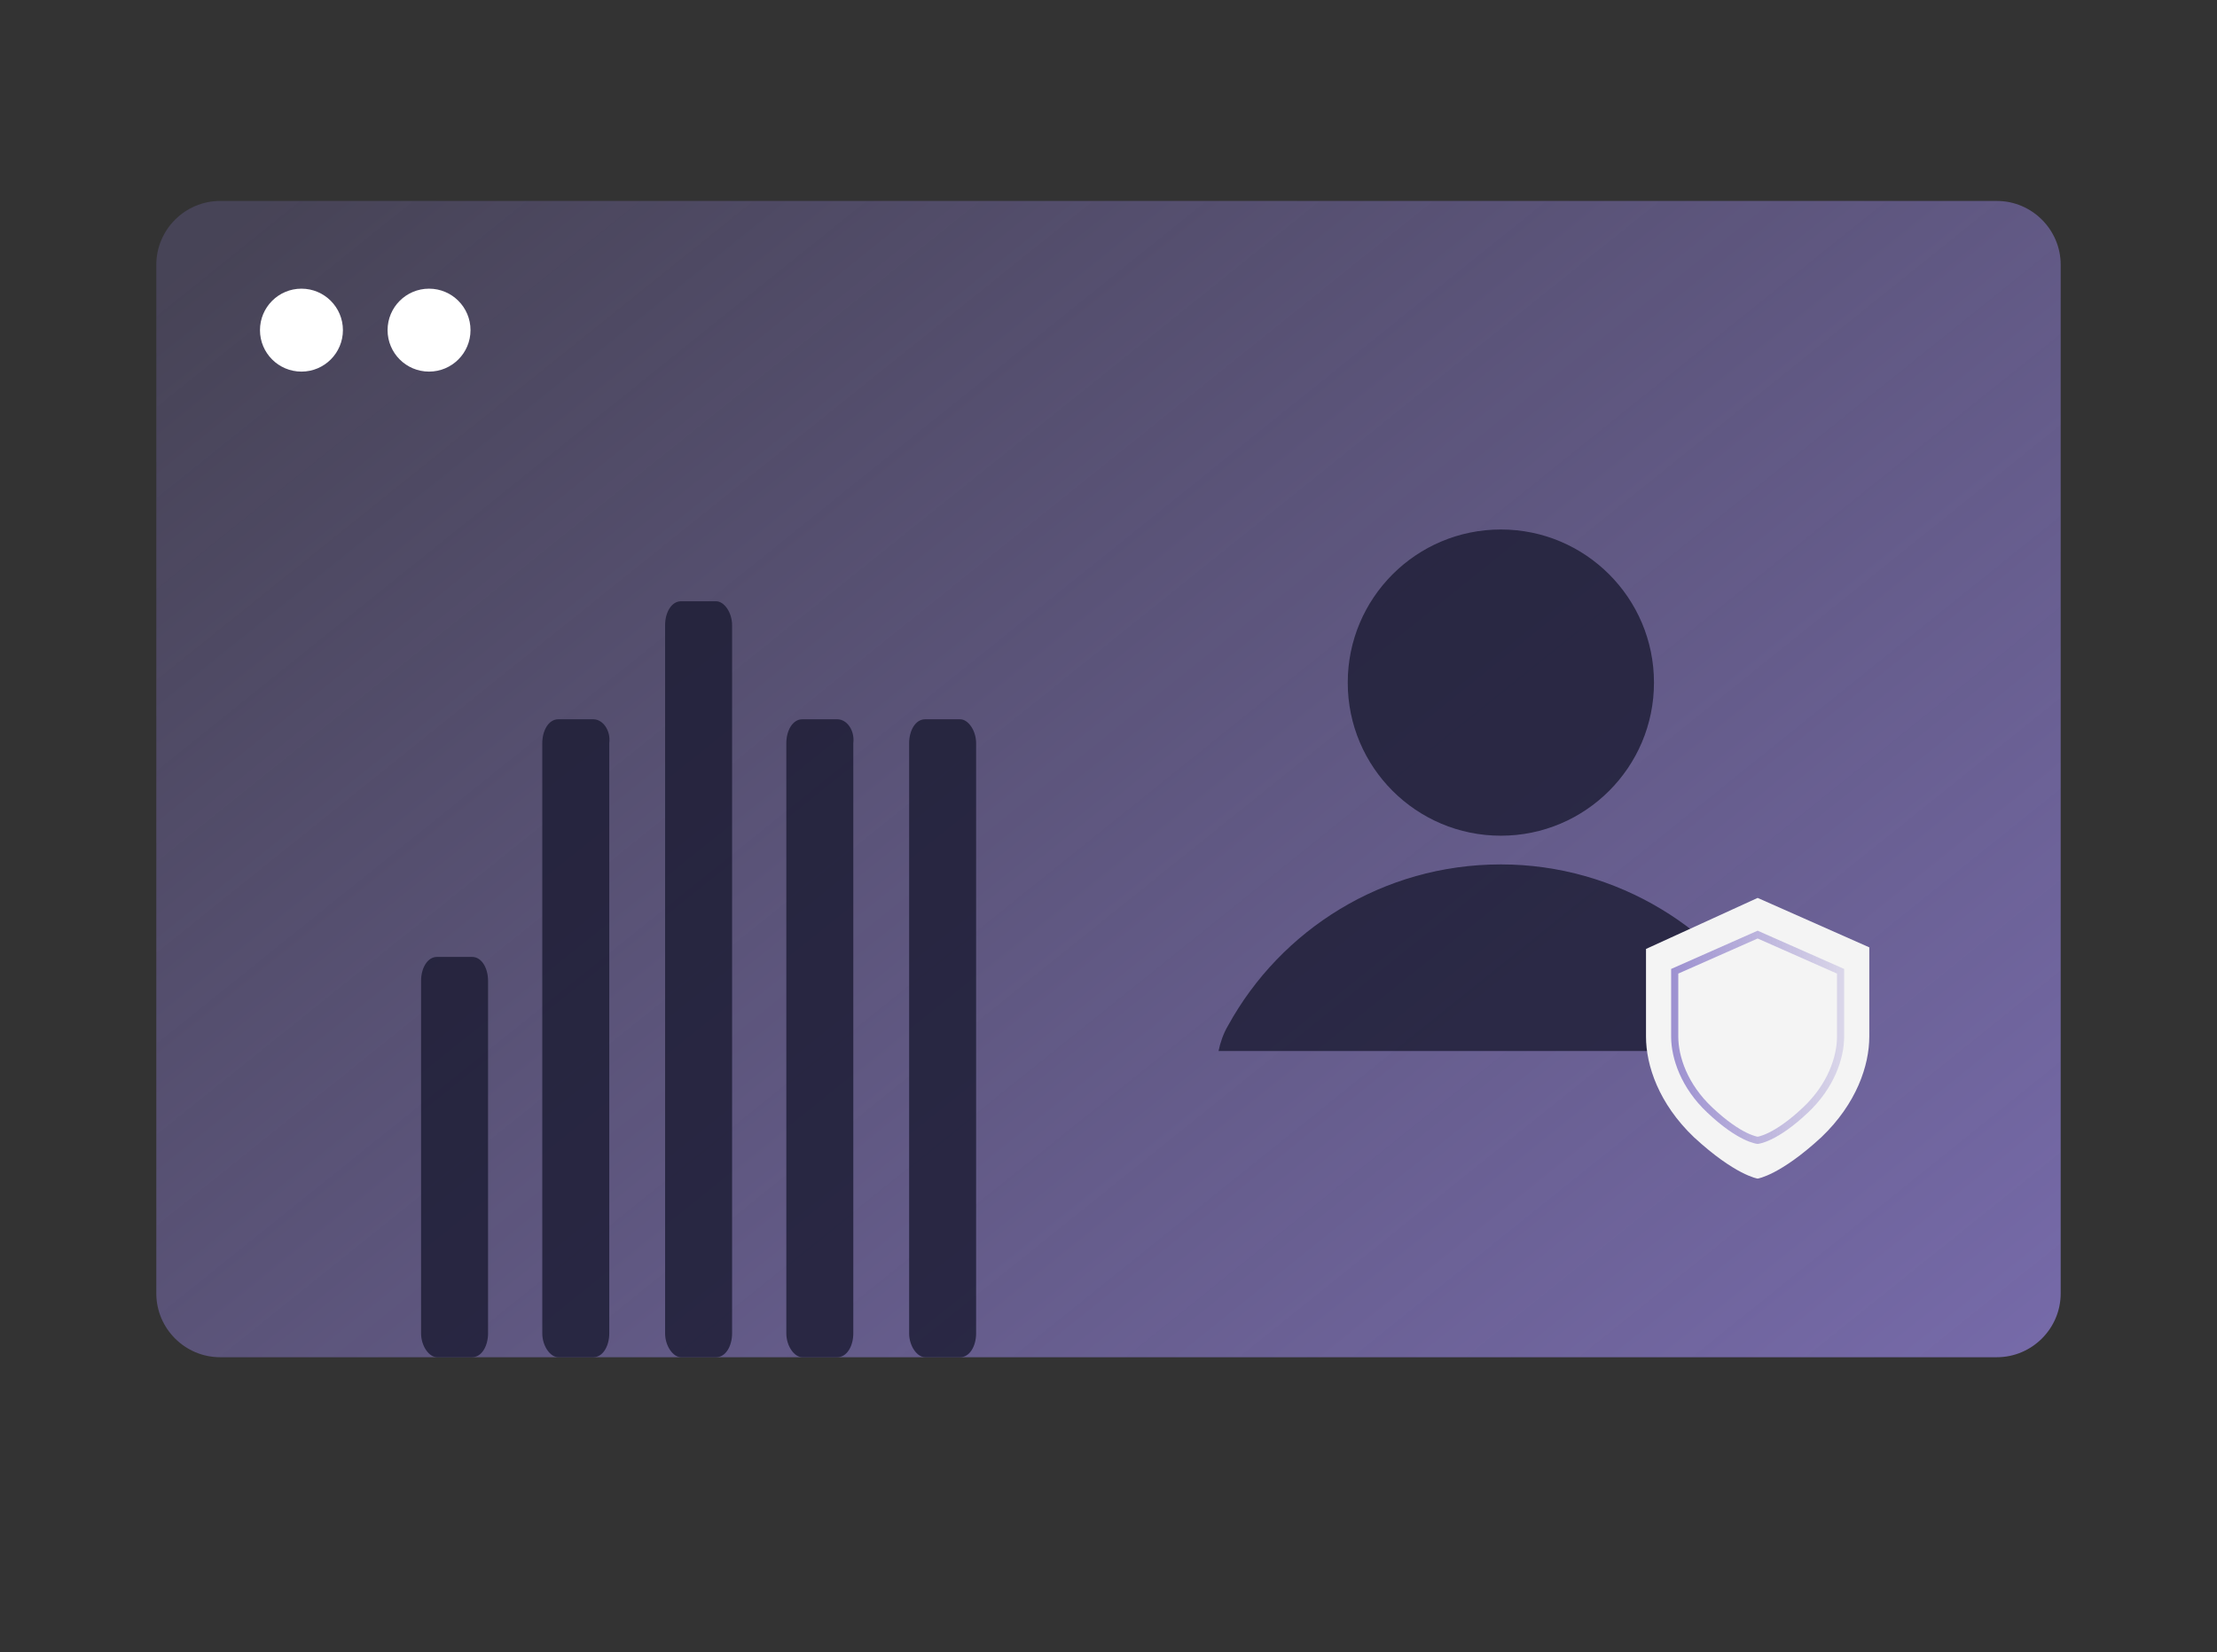 <svg enable-background="new 0 0 139 103.6" viewBox="0 0 139 103.6" xmlns="http://www.w3.org/2000/svg" xmlns:xlink="http://www.w3.org/1999/xlink"><rect x="0" y="0" width="139" height="103.6" fill="#333333" stroke="none"/><linearGradient id="a"><stop offset="0" stop-color="#8778c7"/><stop offset="1" stop-color="#8778c7" stop-opacity=".3"/></linearGradient><linearGradient id="b" gradientUnits="userSpaceOnUse" x1="110.718" x2="31.215" xlink:href="#a" y1="100.202" y2="1.158"/><linearGradient id="c" gradientUnits="userSpaceOnUse" x1="104.83" x2="115.63" xlink:href="#a" y1="65.068" y2="65.068"/><path d="m125.2 85.1h-111.4c-2.2 0-4-1.8-4-4v-64.5c0-2.2 1.8-4 4-4h111.4c2.2 0 4 1.8 4 4v64.5c0 2.2-1.8 4-4 4z" fill="url(#b)" opacity=".8"/><g fill="#1b1b33"><g opacity=".8"><circle cx="94.1" cy="42.8" r="9.6"/><path d="m111.8 65.9c-.1-.6-.3-1.1-.6-1.6-3.3-6-9.8-10.1-17.1-10.1-7.4 0-13.8 4.1-17.1 10.1-.3.5-.5 1.1-.6 1.6z"/></g><path d="m29.6 60h-2.2c-.6 0-1 .7-1 1.5v22.1c0 .8.5 1.5 1 1.5h2.2c.6 0 1-.7 1-1.5v-22.1c0-.8-.4-1.5-1-1.5z" opacity=".8"/><path d="m37.2 45.1h-2.2c-.6 0-1 .7-1 1.5v37c0 .8.5 1.5 1 1.5h2.2c.6 0 1-.7 1-1.5v-37c.1-.8-.4-1.5-1-1.5z" opacity=".8"/><path d="m52.5 45.1h-2.2c-.6 0-1 .7-1 1.5v37c0 .8.5 1.5 1 1.5h2.2c.6 0 1-.7 1-1.5v-37c.1-.8-.4-1.5-1-1.5z" opacity=".8"/><path d="m60.2 45.1h-2.2c-.6 0-1 .7-1 1.5v37c0 .8.5 1.5 1 1.5h2.2c.6 0 1-.7 1-1.5v-37c0-.8-.5-1.5-1-1.5z" opacity=".8"/><path d="m45.9 39.2c0-.8-.5-1.5-1-1.5h-2.2c-.6 0-1 .7-1 1.5v44.4c0 .8.5 1.5 1 1.5h2.2c.6 0 1-.7 1-1.5z" opacity=".8"/></g><circle cx="18.9" cy="20.7" fill="#fff" r="2.6"/><circle cx="26.9" cy="20.7" fill="#fff" r="2.6"/><path d="m110.2 56.3-7 3.2v5.5c0 1.8.8 4.2 3 6.3 2.6 2.4 4 2.6 4 2.6s1.4-.2 4-2.6c2.2-2.1 3-4.5 3-6.3v-5.6z" fill="#f4f4f4"/><path d="m110.2 58.6-5.2 2.3v4.1c0 1.3.6 3.1 2.2 4.6 1.9 1.8 3 1.9 3 1.9s1.1-.1 3-1.9c1.6-1.5 2.2-3.3 2.2-4.6v-4.1z" fill="none" opacity=".8" stroke="url(#c)" stroke-miterlimit="10" stroke-width=".448"/></svg>